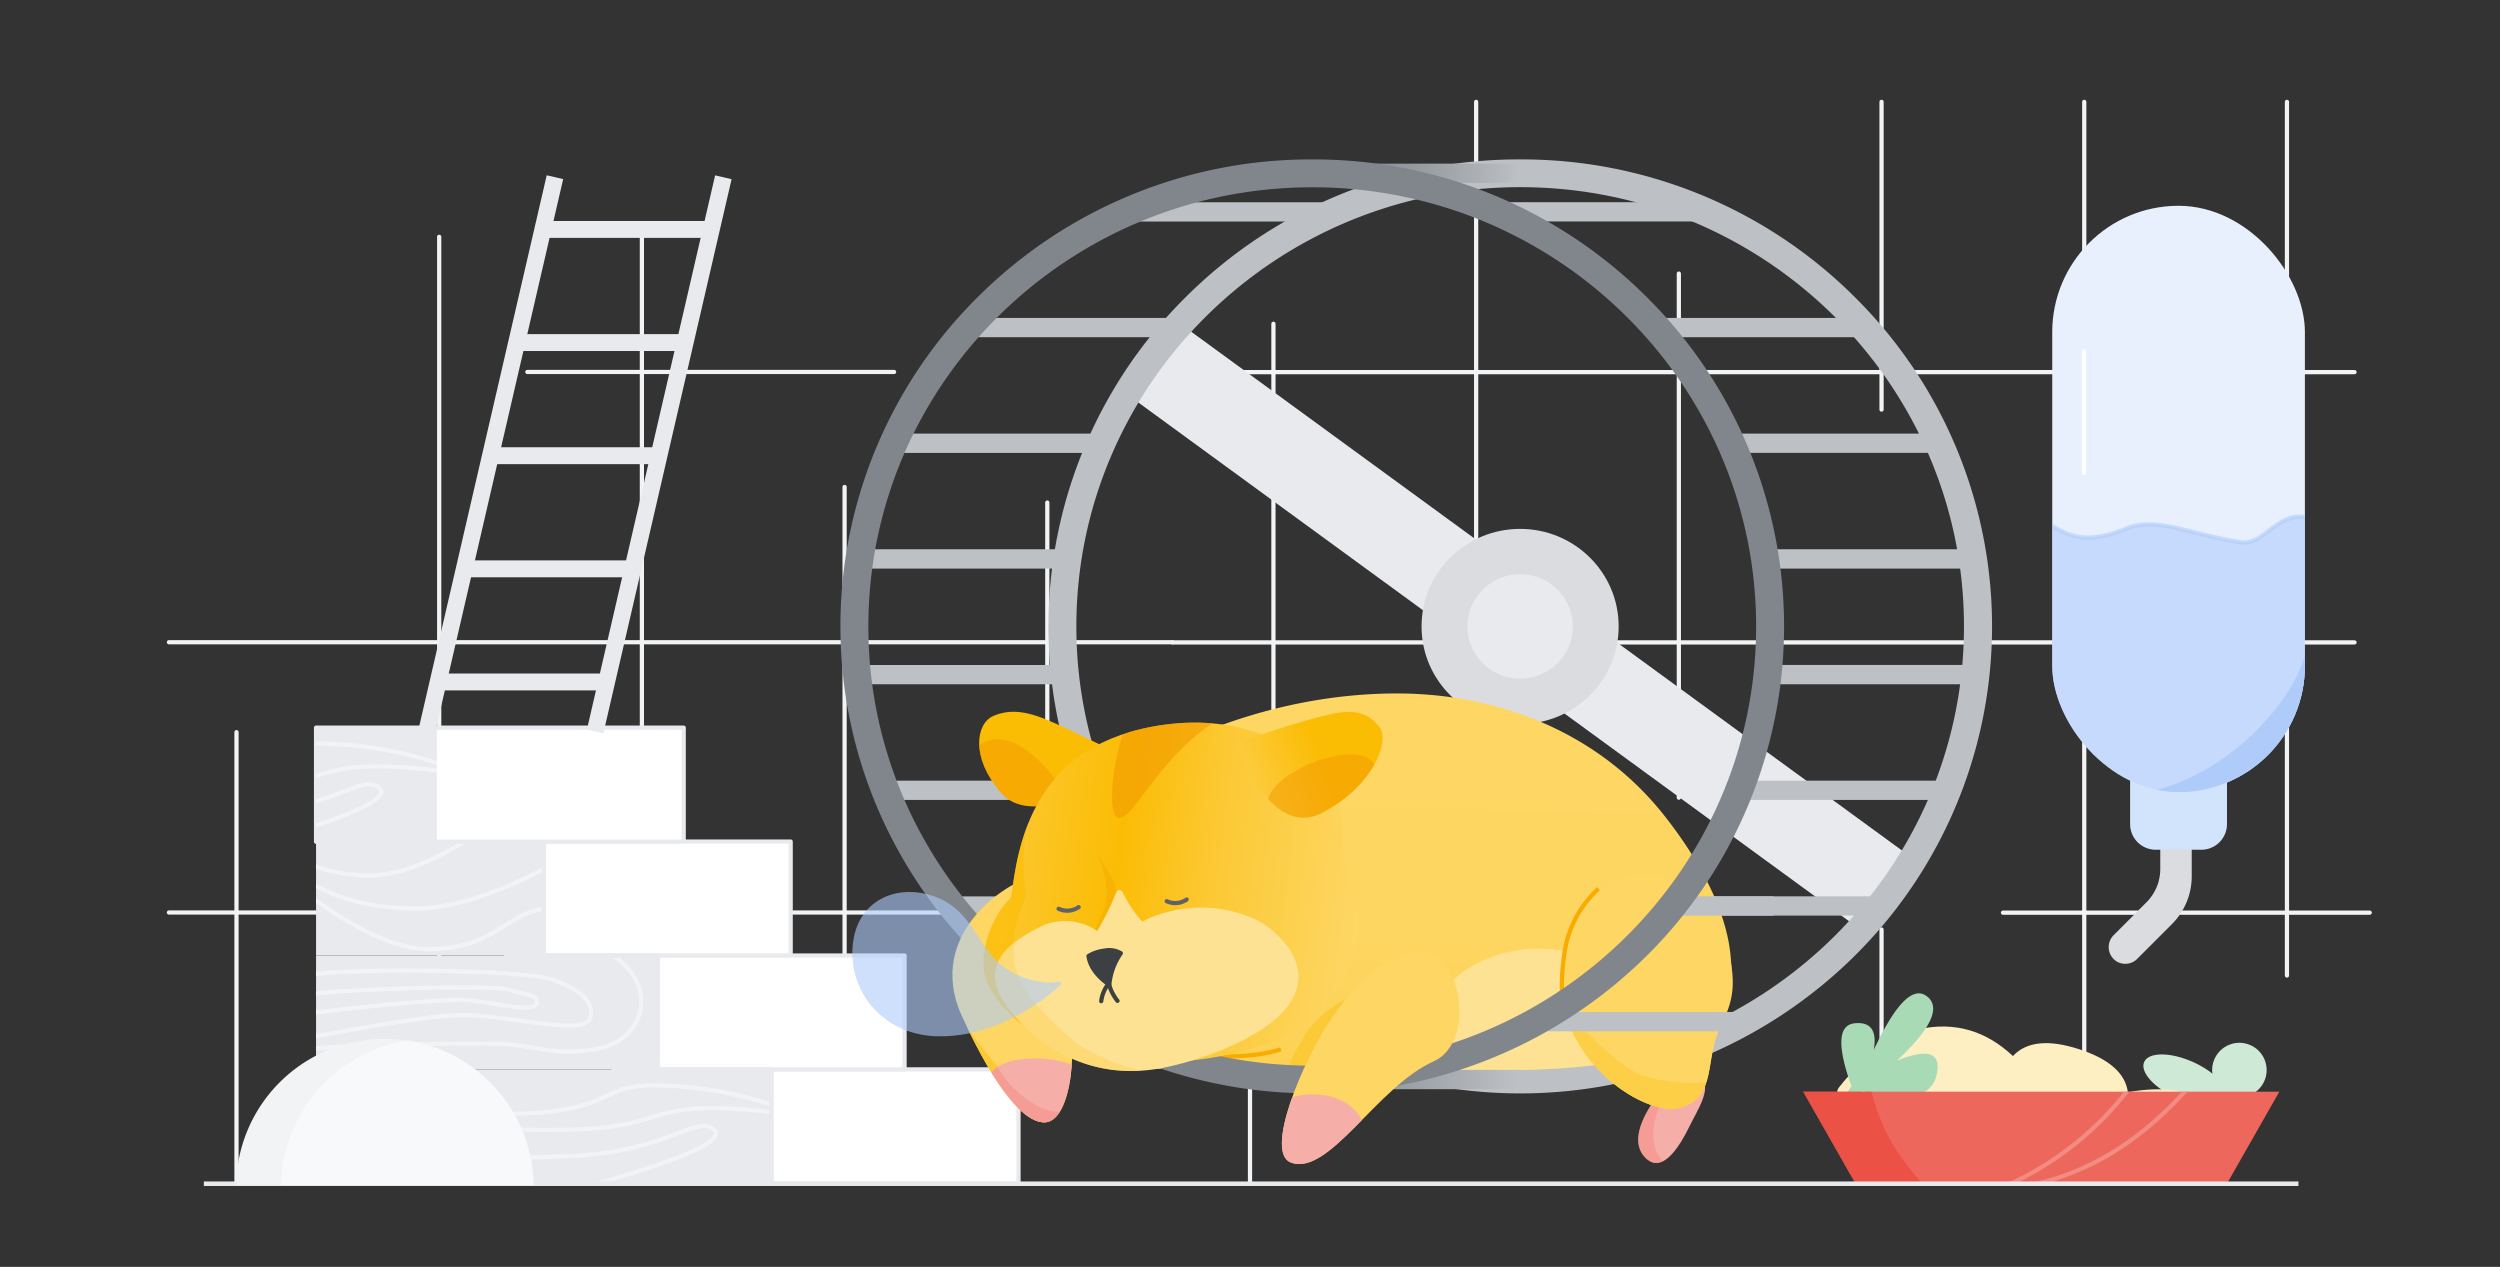 <svg xmlns="http://www.w3.org/2000/svg" xmlns:xlink="http://www.w3.org/1999/xlink" viewBox="0 0 592 300"><rect x="0" y="0" width="592" height="300" fill="#333333" stroke="none"/><defs><style>.cls-1,.cls-11,.cls-17,.cls-19,.cls-29,.cls-30,.cls-48,.cls-52,.cls-65{fill:none;}.cls-2,.cls-51{fill:#fdd663;}.cls-3{fill:#f6aea9;}.cls-4{fill:url(#linear-gradient);}.cls-5{fill:#fde293;}.cls-6{fill:#e8f0fe;}.cls-63,.cls-7{fill:#ee675c;}.cls-7{clip-rule:evenodd;}.cls-8{fill:#f1f3f4;}.cls-9{fill:url(#linear-gradient-2);}.cls-10,.cls-45{fill:#fbbc04;}.cls-11{stroke:#f1f3f4;}.cls-11,.cls-12,.cls-17,.cls-48,.cls-52,.cls-53{stroke-linecap:round;stroke-linejoin:round;}.cls-12{fill:#fff;}.cls-12,.cls-17,.cls-19{stroke:#e8eaed;}.cls-13,.cls-20{fill:#e8eaed;}.cls-14{clip-path:url(#clip-path);}.cls-15{clip-path:url(#clip-path-2);}.cls-16{clip-path:url(#clip-path-3);}.cls-18{clip-path:url(#clip-path-4);}.cls-19,.cls-29,.cls-30,.cls-56,.cls-58,.cls-65{stroke-miterlimit:10;}.cls-19{stroke-width:4px;}.cls-20,.cls-60,.cls-61,.cls-62,.cls-63{fill-rule:evenodd;}.cls-21,.cls-58{fill:#dadce0;}.cls-22{clip-path:url(#clip-path-5);}.cls-23{fill:#f28b82;}.cls-23,.cls-34{opacity:0.5;}.cls-24{clip-path:url(#clip-path-6);}.cls-25{fill:#bdc1c6;}.cls-26{clip-path:url(#clip-path-7);}.cls-27{clip-path:url(#clip-path-8);}.cls-28,.cls-32,.cls-39{fill:#fcc934;}.cls-28{opacity:0.9;}.cls-29,.cls-30{stroke:#f9ab00;}.cls-30{opacity:0;}.cls-31{clip-path:url(#clip-path-9);}.cls-32,.cls-45,.cls-47,.cls-51,.cls-59{opacity:0.6;}.cls-33{clip-path:url(#clip-path-10);}.cls-34,.cls-43,.cls-47{fill:#f29900;}.cls-35{fill:url(#linear-gradient-4);}.cls-36{fill:url(#linear-gradient-5);}.cls-37{fill:#80868b;}.cls-38{clip-path:url(#clip-path-11);}.cls-40{clip-path:url(#clip-path-12);}.cls-41{clip-path:url(#clip-path-13);}.cls-42{fill:url(#linear-gradient-6);}.cls-43{opacity:0.3;}.cls-44{clip-path:url(#clip-path-14);}.cls-46{clip-path:url(#clip-path-15);}.cls-48{stroke:#5f6368;}.cls-49{clip-path:url(#clip-path-16);}.cls-50{clip-path:url(#clip-path-17);}.cls-52,.cls-53{stroke:#3c4043;}.cls-53{fill:#3c4043;}.cls-54{fill:#d2e3fc;}.cls-55{clip-path:url(#clip-path-18);}.cls-56,.cls-57,.cls-59{fill:#aecbfa;}.cls-56{stroke:#aecbfa;}.cls-56,.cls-66{opacity:0.6;}.cls-58{stroke:#fff;}.cls-60{fill:#ceead6;}.cls-61{fill:#feefc3;}.cls-62{fill:#a8dab5;}.cls-64{clip-path:url(#clip-path-19);}.cls-65{stroke:#f28b82;}.cls-66{fill:#ea4335;}.cls-67{clip-path:url(#clip-path-20);}.cls-68{fill:#f8f9fa;}</style><linearGradient id="linear-gradient" x1="329.64" y1="163.21" x2="297.28" y2="199.74" gradientTransform="translate(106.35 -118.5) rotate(25.88)" gradientUnits="userSpaceOnUse"><stop offset="0.41" stop-color="#fbbc04"/><stop offset="1" stop-color="#fdd663"/></linearGradient><linearGradient id="linear-gradient-2" x1="328.22" y1="163.06" x2="325.03" y2="328.69" gradientUnits="userSpaceOnUse"><stop offset="0" stop-color="#fdd663"/><stop offset="0.34" stop-color="#fdd662"/><stop offset="1" stop-color="#fcc934"/></linearGradient><clipPath id="clip-path"><rect class="cls-1" x="74.84" y="253.23" width="107.9" height="26.97"/></clipPath><clipPath id="clip-path-2"><rect class="cls-1" x="74.84" y="199.28" width="53.95" height="26.97"/></clipPath><clipPath id="clip-path-3"><rect class="cls-1" x="74.84" y="226.26" width="80.92" height="26.97"/></clipPath><clipPath id="clip-path-4"><rect class="cls-1" x="74.84" y="172.31" width="28.62" height="26.97"/></clipPath><clipPath id="clip-path-5"><path class="cls-3" d="M390.12,274.6c-3.36-2.73-2.67-7.41.8-12.84,3.84-6,9-9.23,11.87-6.57,2.7,2.48-.81,7.6-2.78,11.65C397.8,271.36,393.9,277.66,390.12,274.6Z"/></clipPath><clipPath id="clip-path-6"><path class="cls-1" d="M251.3,148.34c0-51.22,47.25-104.83,91.16-104.83-7.84-1.71-20.54-2.62-28.91-2.62C252.4,40.89,202.83,89,202.83,148.34S252.4,255.78,313.55,255.78a139.09,139.09,0,0,0,26.89-2.61C280.16,245.74,251.3,193.66,251.3,148.34Z"/></clipPath><clipPath id="clip-path-7"><path class="cls-1" d="M363.35,40.83a101.59,101.59,0,0,0-24.93,3.1C384,55.45,417.74,97.82,417.74,148.34S384,241.22,338.42,252.75a101.59,101.59,0,0,0,24.93,3.1c43.94,0,105.07-39,105.07-107.51C468.42,81.66,407.29,40.83,363.35,40.83Z"/></clipPath><clipPath id="clip-path-8"><path class="cls-9" d="M409.83,226.62c-1.05-12.25-8.85-24.91-16.13-34-15.8-19.69-39.59-28.41-62.9-28.41s-47.3,7.32-67.41,20.39c-11.79,7.66-20.46,26.6-19.58,52h0c.25,7,11.29,14.76,21.56,15.76,2.29.22,4.58.42,6.89.58q6.9.49,13.86.65,3.47.09,6.95.1c9.29,0,19.55.18,28.93.1,17.49-.15,31.85-.29,38-.43a163,163,0,0,0,17.7-1.15c6.42,7.57,15.44,11.38,19.95,10.16,9.13-2.46,5.95-11.63,9.68-19C410,238.07,410.37,232.9,409.83,226.62Z"/></clipPath><clipPath id="clip-path-9"><path class="cls-2" d="M397.61,262.36c-9.13,2.47-37.52-16.09-24.53-44.37,8.29-18.06,31.58-10.65,34.9,1.67s3.14,16.11-.69,23.68C403.56,250.73,406.74,259.9,397.61,262.36Z"/></clipPath><clipPath id="clip-path-10"><path class="cls-10" d="M268.45,180.16c-3.63-1.77-12-5.81-15.91-7.64-6.39-3-11.76-5.39-17.28-3-4.21,1.79-5.4,9.85,1.66,18.07C246.08,198.22,268.45,180.16,268.45,180.16Z"/></clipPath><linearGradient id="linear-gradient-4" x1="310.74" y1="41.04" x2="359.96" y2="41.04" gradientUnits="userSpaceOnUse"><stop offset="0" stop-color="#80868b"/><stop offset="0.23" stop-color="#868c91"/><stop offset="0.54" stop-color="#989da2"/><stop offset="0.91" stop-color="#b5b9be"/><stop offset="0.99" stop-color="#bdc1c6"/></linearGradient><linearGradient id="linear-gradient-5" x1="310.74" y1="255.64" x2="359.96" y2="255.64" gradientUnits="userSpaceOnUse"><stop offset="0" stop-color="#80868b"/><stop offset="0.77" stop-color="#afb3b8"/><stop offset="0.99" stop-color="#bdc1c6"/></linearGradient><clipPath id="clip-path-11"><path class="cls-2" d="M251.9,234.29c4,12.78,1.86,31.31-4.47,31.48s-14.12-13-19.65-25.17c-9.13-20,12-32.81,18.25-33.4C253,206.56,251.9,234.29,251.9,234.29Z"/></clipPath><clipPath id="clip-path-12"><path class="cls-3" d="M257.76,269.23H230s2.51-9,4.07-13.91c2.1-6.53,18.43-5.25,21.57-2.08S257.76,269.23,257.76,269.23Z"/></clipPath><clipPath id="clip-path-13"><path class="cls-2" d="M314.87,241.84c-6.29,9.34-15.6,31.16-9.13,33.48,9,3.22,20.41-18.07,33.77-24,10.33-4.55,6.7-28.17-5-25.79C326.51,227.17,321.15,232.5,314.87,241.84Z"/></clipPath><linearGradient id="linear-gradient-6" x1="321.26" y1="216.88" x2="215.38" y2="203.87" gradientUnits="userSpaceOnUse"><stop offset="0" stop-color="#fdd663"/><stop offset="0.33" stop-color="#fcc934"/><stop offset="0.33" stop-color="#fcc934"/><stop offset="0.54" stop-color="#fbbc04"/><stop offset="0.82" stop-color="#fcc934"/><stop offset="0.99" stop-color="#fde293"/></linearGradient><clipPath id="clip-path-14"><path class="cls-1" d="M320,209.19c5,12.3-1.24,28.13-14.79,35.52-9.24,5-22,7-34.58,7-23.1,0-35.73-13.86-37.38-20.64-1.35-5.57,1.41-14,6.2-18.56,1.59-12,4.73-36.76,36.57-40.93,16.65-2.18,30.77,3.49,39.06,14.39C319,191.1,316.91,201.59,320,209.19Z"/></clipPath><clipPath id="clip-path-15"><path class="cls-1" d="M239.47,212.49c1.59-12,4.73-36.76,36.57-40.93,14.56-1.91,27.19,2.19,35.68,10.54C317.52,187.81,234.68,217.08,239.47,212.49Z"/></clipPath><clipPath id="clip-path-16"><path class="cls-4" d="M292.69,176c1.57-.41,13.33-4.87,22.58-6.92,6-1.33,9.12.11,11.4,3.1,2.6,3.41-1.71,14.25-13.86,20.41S292.69,176,292.69,176Z"/></clipPath><clipPath id="clip-path-17"><path class="cls-5" d="M305.29,224.59c-2.21-2.72-5.09-6-9.75-7.6a30.79,30.79,0,0,0-13.13-2,32.1,32.1,0,0,0-10.1,2.37c-.56.24-1.18.54-1.83.89a30.3,30.3,0,0,1-4.68-7.06.8.8,0,0,0-1.45.07,69.06,69.06,0,0,1-4.54,9.21,14.06,14.06,0,0,0-3.8-1.83,13.85,13.85,0,0,0-8.46.27c-13.09,6-15,12.62-7.6,21.26,6,7,17.72,16.07,35.26,12.73C286,250.87,315.69,241,305.29,224.59Z"/></clipPath><clipPath id="clip-path-18"><rect class="cls-6" x="485.97" y="48.73" width="59.83" height="138.84" rx="29.92"/></clipPath><clipPath id="clip-path-19"><polygon class="cls-7" points="426.99 258.5 539.75 258.5 527.16 280.61 439.58 280.61 426.99 258.5"/></clipPath><clipPath id="clip-path-20"><path class="cls-8" d="M55.91,280.62a35.22,35.22,0,0,1,70.43,0Z"/></clipPath></defs><g id="Layer_5" data-name="Layer 5"><line class="cls-11" x1="124.88" y1="88.08" x2="211.72" y2="88.08"/><line class="cls-11" x1="40" y1="152.08" x2="277.64" y2="152.08"/><line class="cls-11" x1="40" y1="216.08" x2="296" y2="216.08"/><line class="cls-11" x1="248" y1="251.85" x2="248" y2="119"/><line class="cls-11" x1="296" y1="209.19" x2="296" y2="280.08"/><polyline class="cls-11" points="200 115.31 200 280.08 152 280.08 152 56.08"/><polyline class="cls-11" points="104 56.08 104 280.08 56 280.08 56 173.37"/><line class="cls-11" x1="561.15" y1="216.12" x2="474.31" y2="216.12"/><line class="cls-11" x1="557.55" y1="152.12" x2="277.64" y2="152.12"/><line class="cls-11" x1="557.55" y1="88.12" x2="285.86" y2="88.12"/><line class="cls-11" x1="349.55" y1="24.12" x2="349.55" y2="185.2"/><line class="cls-11" x1="301.55" y1="179" x2="301.55" y2="76.67"/><line class="cls-11" x1="445.55" y1="24.12" x2="445.55" y2="96.99"/><line class="cls-11" x1="397.55" y1="188.89" x2="397.55" y2="64.78"/><line class="cls-11" x1="541.55" y1="24.12" x2="541.55" y2="231"/><line class="cls-11" x1="493.55" y1="264.83" x2="493.55" y2="24.12"/><line class="cls-11" x1="445.55" y1="220.11" x2="445.55" y2="270.41"/><rect class="cls-12" x="170.75" y="253.23" width="70.43" height="26.97"/><rect class="cls-12" x="145.27" y="226.26" width="68.93" height="26.97"/><rect class="cls-12" x="119.79" y="199.28" width="67.44" height="26.97"/><rect class="cls-13" x="74.84" y="253.23" width="107.9" height="26.97"/><g class="cls-14"><path class="cls-11" d="M70.34,259.2a216,216,0,0,0,54.75,4.44c21.51-1.16,16.61-7.34,32.41-6.57a93.45,93.45,0,0,1,26.69,5"/><path class="cls-11" d="M70.9,262.79c14.17,2.89,42.42,5.17,64,4.71,20.65-.44,18.78-5.41,35.12-5.08,15.83.31,24,3.54,24,3.54"/><path class="cls-11" d="M70.9,271.78c14.17,2.89,43.72,3.06,65.24,1.9s28.09-9.05,32.41-6.57c8,4.63-36.07,15.5-36.07,15.5"/></g><rect class="cls-13" x="74.84" y="226.26" width="80.92" height="26.97"/><rect class="cls-13" x="74.84" y="199.28" width="53.95" height="26.97"/><g class="cls-15"><path class="cls-11" d="M50.22,201.49c20.48,0,20.75,13.11,47.51,13.65s65.54-32.77,65.54-32.77"/><path class="cls-11" d="M48.37,193.67c16.62,0,16.84,13.1,38.56,13.65s53.19-32.77,53.19-32.77"/><path class="cls-11" d="M132.51,214.87c-13.16,0-13.34,9.5-30.53,9.9S59.87,201,59.87,201"/></g><g class="cls-16"><path class="cls-11" d="M73.83,245.51c12-2.08,29.74-5.59,37.92-5.09,11.33.69,26.82,4.63,28,.69s-2.55-6.93-9.25-9.24S78.07,229,70.9,231.32"/><path class="cls-11" d="M70.9,240.31c7.2-1.25,33.9-3.84,38.8-3.54,6.78.41,16.63,3.26,17.32.91s-2.48-1.92-6.5-3.31-45.32.06-49.62,1.44"/><path class="cls-11" d="M66.41,249.3c10.31-2.18,42.52-2.25,51.37-2.13s11.53,2.79,22.09,1.46,12.57-9.13,11.89-13c-1.21-6.91-8.37-12.37-17.47-12.37"/></g><polyline class="cls-17" points="74.84 199.28 128.79 199.28 128.79 226.26 155.76 226.26 155.76 253.23 182.73 253.23 182.73 280.21"/><rect class="cls-12" x="74.84" y="172.31" width="87.06" height="26.97"/><rect class="cls-13" x="74.84" y="172.31" width="28.62" height="26.97"/><g class="cls-18"><path class="cls-11" d="M-8.94,178.28a216.51,216.51,0,0,0,54.75,4.44c21.51-1.16,16.61-7.34,32.41-6.57a93,93,0,0,1,26.69,5"/><path class="cls-11" d="M-8.38,181.86c14.17,2.9,42.42,5.18,64,4.72,20.65-.44,18.78-5.41,35.12-5.09,15.83.31,24,3.54,24,3.54"/><path class="cls-11" d="M-8.38,190.86c14.17,2.89,43.72,3,65.24,1.9s28.09-9,32.41-6.57c8,4.63-36.08,15.5-36.08,15.5"/></g><line class="cls-19" x1="131.41" y1="41.96" x2="101.04" y2="173.21"/><line class="cls-19" x1="171.29" y1="41.98" x2="140.93" y2="173.21"/><line class="cls-19" x1="168.31" y1="54.33" x2="129.32" y2="54.33"/><line class="cls-19" x1="161.55" y1="81.12" x2="122.56" y2="81.12"/><line class="cls-19" x1="155.79" y1="107.91" x2="116.8" y2="107.91"/><line class="cls-19" x1="149.02" y1="134.7" x2="110.03" y2="134.7"/><line class="cls-19" x1="143.26" y1="161.49" x2="104.27" y2="161.49"/><polygon class="cls-20" points="266.88 93.36 440.55 220.11 453.16 203.42 279.5 76.67 266.88 93.36"/><ellipse class="cls-21" cx="359.96" cy="148.34" rx="23.34" ry="23.1"/><ellipse class="cls-13" cx="359.96" cy="148.34" rx="12.49" ry="12.36"/><path class="cls-3" d="M390.12,274.6c-3.36-2.73-2.67-7.41.8-12.84,3.84-6,9-9.23,11.87-6.57,2.7,2.48-.81,7.6-2.78,11.65C397.8,271.36,393.9,277.66,390.12,274.6Z"/><g class="cls-22"><path class="cls-23" d="M394.43,275.41c-4.06-2.52-3.69-10.26-.22-15.69,3.84-6-7.29-.37-8.42,3.19s-1.82,8.49.16,11.68S398.56,278,394.43,275.41Z"/></g><g class="cls-24"><rect class="cls-25" x="209.24" y="47.89" width="143.02" height="4.57"/><rect class="cls-25" x="190.79" y="75.28" width="143.02" height="4.57"/><rect class="cls-25" x="186.17" y="102.68" width="143.02" height="4.57"/><rect class="cls-25" x="167.72" y="130.07" width="143.02" height="4.57"/><rect class="cls-25" x="190.79" y="157.47" width="143.02" height="4.57"/><rect class="cls-25" x="172.33" y="184.86" width="143.02" height="4.57"/><rect class="cls-25" x="223.08" y="212.26" width="143.02" height="4.57"/><rect class="cls-25" x="204.63" y="239.65" width="143.02" height="4.57"/></g><g class="cls-26"><rect class="cls-25" x="338.42" y="47.89" width="143.02" height="4.57" transform="translate(819.87 100.34) rotate(180)"/><rect class="cls-25" x="356.88" y="75.28" width="143.02" height="4.57" transform="translate(856.78 155.13) rotate(180)"/><rect class="cls-25" x="361.49" y="102.68" width="143.02" height="4.57" transform="translate(866 209.92) rotate(180)"/><rect class="cls-25" x="379.94" y="130.07" width="143.02" height="4.57" transform="translate(902.91 264.71) rotate(180)"/><rect class="cls-25" x="356.88" y="157.47" width="143.02" height="4.57" transform="translate(856.78 319.5) rotate(180)"/><rect class="cls-25" x="375.33" y="184.86" width="143.02" height="4.57" transform="translate(893.68 374.29) rotate(180)"/><rect class="cls-25" x="324.58" y="212.26" width="143.02" height="4.57" transform="translate(792.18 429.08) rotate(180)"/><rect class="cls-25" x="329.19" y="239.65" width="143.02" height="4.57" transform="translate(801.41 483.87) rotate(180)"/></g><path class="cls-25" d="M360,258.42c-61.33,0-111.23-49.38-111.23-110.08S298.63,38.25,360,38.25,471.18,87.64,471.18,148.34,421.29,258.42,360,258.42Zm0-214.6c-58.24,0-105.62,46.89-105.62,104.52S301.72,252.85,360,252.85,465.57,206,465.57,148.34,418.19,43.82,360,43.82Z"/><path class="cls-25" d="M360,38.75c61.15,0,110.72,49.07,110.72,109.59S421.11,257.92,360,257.92,249.23,208.86,249.23,148.34,298.8,38.75,360,38.75m0,214.6c58.6,0,106.11-47,106.11-105s-47.51-105-106.11-105-106.12,47-106.12,105,47.51,105,106.12,105m0-215.6a111.58,111.58,0,0,0-79,32.39,109.77,109.77,0,0,0,0,156.39,112.54,112.54,0,0,0,158,0,109.8,109.8,0,0,0,0-156.39,111.62,111.62,0,0,0-79-32.39Zm0,214.6c-58,0-105.12-46.66-105.12-104S302,44.32,360,44.32,465.07,91,465.07,148.34s-47.15,104-105.11,104Z"/><path class="cls-9" d="M409.83,226.62c-1.05-12.25-8.85-24.91-16.13-34-15.8-19.69-39.59-28.41-62.9-28.41s-47.3,7.32-67.41,20.39c-11.79,7.66-20.46,26.6-19.58,52h0c.25,7,11.29,14.76,21.56,15.76,2.29.22,4.58.42,6.89.58q6.9.49,13.86.65,3.47.09,6.95.1c9.29,0,19.55.18,28.93.1,17.49-.15,31.85-.29,38-.43a163,163,0,0,0,17.7-1.15c6.42,7.57,15.44,11.38,19.95,10.16,9.13-2.46,5.95-11.63,9.68-19C410,238.07,410.37,232.9,409.83,226.62Z"/><g class="cls-27"><path class="cls-5" d="M339.25,249.91c7-6.37-6.07-3.31,2.6-15.25,6.36-8.76,21.92-13.18,35.2-7.43,11.83,5.12,14.47,23.77,14.47,23.77s-.26,5.89-23.91,6.78S332.22,256.28,339.25,249.91Z"/><path class="cls-28" d="M304.73,255.26c-.08-2.86,2.37-7.12,4.72-10.83,1.77-2.79,6.57-7,12.29-9.42a48.23,48.23,0,0,0-4.38,5.49,72.41,72.41,0,0,0-7.45,14.67S304.81,258.13,304.73,255.26Z"/><path class="cls-29" d="M280.86,249.82c6.51.39,15.36.93,22.44-1.34"/><path class="cls-30" d="M379.28,254.65c-5.91-5.72-10.51-14.29-9.36-24.92"/></g><path class="cls-2" d="M397.61,262.36c-9.13,2.47-37.52-16.09-24.53-44.37,8.29-18.06,31.58-10.65,34.9,1.67s3.14,16.11-.69,23.68C403.56,250.73,406.74,259.9,397.61,262.36Z"/><g class="cls-31"><path class="cls-32" d="M367.93,234.29c4.81,8.3,15.51,18.17,20.11,20,4.36,2.09,17,3.22,19.84.92-.93,6.57-9.91,11.67-18.66,8.69S373.79,253.61,371,249C368.57,245.07,365.18,238.51,367.93,234.29Z"/></g><path class="cls-29" d="M378.53,210.44a25.39,25.39,0,0,0-7.92,14.35c-.79,4.77-1.22,10.61,0,14.54"/><path class="cls-10" d="M268.45,180.16c-3.63-1.77-12-5.81-15.91-7.64-6.39-3-11.76-5.39-17.28-3-4.21,1.79-5.4,9.85,1.66,18.07C246.08,198.22,268.45,180.16,268.45,180.16Z"/><g class="cls-33"><path class="cls-34" d="M235.36,175.12c7.78-1.26,19.1,13,20.17,21.12s-18.95,3-22.6-7.54C230.69,183.44,227.59,176.39,235.36,175.12Z"/></g><rect class="cls-25" x="395.79" y="212.26" width="24.17" height="4.57" transform="translate(815.76 429.08) rotate(180)"/><ellipse class="cls-1" cx="310.74" cy="148.34" rx="106.11" ry="105.02"/><rect class="cls-35" x="310.74" y="38.75" width="49.22" height="4.57"/><rect class="cls-36" x="310.74" y="253.35" width="49.22" height="4.57"/><polygon class="cls-25" points="363.8 244.22 410.04 244.22 414.65 239.65 363.8 239.65 363.8 244.22"/><path class="cls-37" d="M310.74,258.42c-61.33,0-111.23-49.38-111.23-110.08S249.41,38.25,310.74,38.25,422,87.64,422,148.34,372.07,258.42,310.74,258.42Zm0-214.6c-58.23,0-105.61,46.89-105.61,104.52s47.38,104.51,105.61,104.51S416.35,206,416.35,148.34,369,43.82,310.74,43.82Z"/><path class="cls-37" d="M310.74,38.75c61.15,0,110.73,49.07,110.73,109.59S371.89,257.92,310.74,257.92,200,208.86,200,148.34,249.59,38.75,310.74,38.75m0,214.6c58.6,0,106.11-47,106.11-105s-47.51-105-106.11-105-106.11,47-106.11,105,47.51,105,106.11,105m0-215.6a111.6,111.6,0,0,0-79,32.39,109.77,109.77,0,0,0,0,156.39,112.54,112.54,0,0,0,158,0,109.77,109.77,0,0,0,0-156.39,111.6,111.6,0,0,0-79-32.39Zm0,214.6c-58,0-105.11-46.66-105.11-104s47.15-104,105.11-104S415.85,91,415.85,148.34s-47.15,104-105.11,104Z"/><path class="cls-2" d="M251.9,234.29c4,12.78,1.86,31.31-4.47,31.48s-14.12-13-19.65-25.17c-9.13-20,12-32.81,18.25-33.4C253,206.56,251.9,234.29,251.9,234.29Z"/><g class="cls-38"><path class="cls-39" d="M219.06,237.64c-2.26,17.68,11.85,19.64,16.73,29.14s11.06,7.12,13.15.27c-9.55-11.68-25.22-25.91-24.25-35.94C222.92,224.73,222,234.29,219.06,237.64Z"/><path class="cls-3" d="M257.76,269.23H230s2.51-9,4.07-13.91c2.1-6.53,18.43-5.25,21.57-2.08S257.76,269.23,257.76,269.23Z"/><g class="cls-40"><path class="cls-23" d="M255.8,261.42c-3.59,3.28-1.77,11.39-12,7.55-8.18-4.14-13.86-16.83-13.86-16.83H236s2.35,5.71,9.57,9.71C248.29,263.33,252.05,264.29,255.8,261.42Z"/></g></g><path class="cls-2" d="M314.87,241.84c-6.29,9.34-15.6,31.16-9.13,33.48,9,3.22,20.41-18.07,33.77-24,10.33-4.55,6.7-28.17-5-25.79C326.51,227.17,321.15,232.5,314.87,241.84Z"/><g class="cls-41"><path class="cls-3" d="M324.79,283.13l-29.06-8.37a13,13,0,0,1,6.69-13.39c8.38-4.76,19.48-1.59,20.93,6.37C324.28,272.9,324.79,283.13,324.79,283.13Z"/></g><path class="cls-42" d="M320,209.19c5,12.3-1.24,28.13-14.79,35.52-9.24,5-22,7-34.58,7-23.1,0-35.73-13.86-37.38-20.64-1.35-5.57,1.41-14,6.2-18.56,1.59-12,4.73-36.76,36.57-40.93,16.65-2.18,30.77,3.49,39.06,14.39C319,191.1,316.91,201.59,320,209.19Z"/><path class="cls-43" d="M264.62,213c.2-4.24-4.85-10.82-4.85-10.82s4.12,7.77,1.2,14.19-2.05,5.88-2.05,5.88l4.39-2.23Z"/><g class="cls-44"><path class="cls-45" d="M243,212.05c-4.83,11.3-3.44,18-1.13,32.28-7.89-6.06-17.86-16.25-9.82-30.48,1.37-2.42-.11-16.56,12.34-20.92C241,198.88,243,212.05,243,212.05Z"/></g><g class="cls-46"><path class="cls-47" d="M270.83,165.28c-6.91,5.95-9.58,28.79-5.7,28.39,3.58.12,10.78-17.12,25.71-24.52-15.65-5.54-19.32-3.66-20-3.87Z"/></g><path class="cls-48" d="M255.41,214.81a4.79,4.79,0,0,1-4.73.39"/><path class="cls-48" d="M281,213a4.76,4.76,0,0,1-4.72.4"/><path class="cls-4" d="M292.69,176c1.57-.41,13.33-4.87,22.58-6.92,6-1.33,9.12.11,11.4,3.1,2.6,3.41-1.71,14.25-13.86,20.41S292.69,176,292.69,176Z"/><g class="cls-49"><path class="cls-34" d="M304.37,198.42c-1.26-3.26-6.59-6.7-3-11.38,5.64-7.45,24.22-12.09,24.35-4.48.09,5.15-10.63,12-15,13.69S305.62,201.69,304.37,198.42Z"/></g><path class="cls-5" d="M305.29,224.59c-2.21-2.72-5.09-6-9.75-7.6a30.79,30.79,0,0,0-13.13-2,32.1,32.1,0,0,0-10.1,2.37c-.56.24-1.18.54-1.83.89a30.3,30.3,0,0,1-4.68-7.06.8.8,0,0,0-1.45.07,69.06,69.06,0,0,1-4.54,9.21,14.06,14.06,0,0,0-3.8-1.83,13.85,13.85,0,0,0-8.46.27c-13.09,6-15,12.62-7.6,21.26,6,7,17.72,16.07,35.26,12.73C286,250.87,315.69,241,305.29,224.59Z"/><g class="cls-50"><path class="cls-51" d="M241.1,220.75c-4.82,11.31,8.12,21,12.56,25.17,3.38,3.18,14.16,8.28,21.4,8,5,4.78-14,1.75-18.83-.48s-6.43-3-14.32-9.07-10.14-13.7-7.73-16.89A46.4,46.4,0,0,1,241.1,220.75Z"/></g><path class="cls-52" d="M264.62,237a11,11,0,0,1-2.06-4.12,8.24,8.24,0,0,0-1.79,4.2"/><path class="cls-53" d="M257.76,226.39c.59,4.19,4.93,6.77,4.93,6.77a15.37,15.37,0,0,1,2.72-7.43,5.53,5.53,0,0,0-4-.6A9.05,9.05,0,0,0,257.76,226.39Z"/><path class="cls-21" d="M519,180.49v27a16,16,0,0,1-4.7,11.35l-8.23,8.24a4,4,0,0,1-4.58.74h0a4,4,0,0,1-1-6.35l7.8-7.81a11.13,11.13,0,0,0,3.26-7.87v-25.3Z"/><path class="cls-54" d="M510.5,178.28h10.78a6.08,6.08,0,0,1,6.08,6.08v16.86a0,0,0,0,1,0,0H504.42a0,0,0,0,1,0,0V184.36A6.08,6.08,0,0,1,510.5,178.28Z" transform="translate(1031.77 379.5) rotate(180)"/><rect class="cls-6" x="485.97" y="48.73" width="59.83" height="138.84" rx="29.92"/><g class="cls-55"><path class="cls-56" d="M550.58,124.42c-10.39-6.66-13.37,4.92-19.91,4-11.46-1.7-20-6.19-27-3.31-13,5.37-15.8-.64-21.16-2s-4.94,66.12,2.43,74.84,19.31,26,34.06,22.08,22,2.37,26.33-17.75S550.58,124.42,550.58,124.42Z"/><path class="cls-57" d="M545.8,155.13c-3.27,12.89-24.49,36-49.89,33,21.88,4,33.45,9.88,45.27,1.67S545.8,155.13,545.8,155.13Z"/></g><line class="cls-58" x1="493.48" y1="82.78" x2="493.48" y2="112.37"/><path class="cls-59" d="M251.14,233.25a.47.47,0,0,0-.43-.8c-2.56.59-8,0-12.63-3.18-6.83-4.69-7.54-14.44-18.11-17.4-8.09-2.26-16.43,1.46-17.89,10.78-1.8,11.58,6.76,22.45,19.89,22.74C236,245.7,247.33,236.68,251.14,233.25Z"/><path class="cls-60" d="M515.47,260.05c5.31,2.38,10.47,2.38,11.52,0s-2.4-6.21-7.72-8.58-10.47-2.38-11.53,0S510.15,257.68,515.47,260.05Z"/><path class="cls-60" d="M530.28,259.84a6.45,6.45,0,1,0-6.44-6.45A6.44,6.44,0,0,0,530.28,259.84Z"/><path class="cls-61" d="M435.46,257.51q9.29-11.7,19-13.81Q467,241,476.66,250.07q4.77-5.12,15.54-1.66t11.68,10.21q12.18-2.08,17.31,2.26t2.79,4.35q-30.8,4.65-46.6,4.65-12.84,0-36.05-3.07C437.75,266.34,433.64,259.8,435.46,257.51Z"/><path class="cls-62" d="M439.11,242.32q5.77-.63,4.61,6.28,7.74-16.54,12.64-12.62t-7.18,15.19q11.38-4.6,9.35,3.58-1.89,7.62-17.54,3.6c-.13,0-.75,1.21-1.85,3.75a1.52,1.52,0,0,1-2,.79,1.06,1.06,0,0,1-.21-.11l-.07,0a1.68,1.68,0,0,1-.53-2.32h0l2.08-3.28Q433.32,243,439.11,242.32Z"/><polygon class="cls-63" points="426.99 258.5 539.75 258.5 527.16 280.61 439.58 280.61 426.99 258.5"/><g class="cls-64"><path class="cls-65" d="M527.43,245.59c-16.21,23.89-35.75,36.66-60.82,36.41"/><path class="cls-65" d="M514.9,239.34c-8.69,20.32-24.58,37.13-48.29,44.66"/><path class="cls-66" d="M442.56,256c1.86,8.19,4.46,14.33,9.88,21s7.65,8.55,7.65,8.55-21.23,1.3-22.52,0S420.84,256,420.84,256Z"/></g><rect class="cls-13" x="48.27" y="279.77" width="496" height="1.07"/><path class="cls-8" d="M55.91,280.62a35.22,35.22,0,0,1,70.43,0Z"/><g class="cls-67"><path class="cls-68" d="M66.6,280.62a35.22,35.22,0,0,1,70.43,0Z"/></g></g></svg>